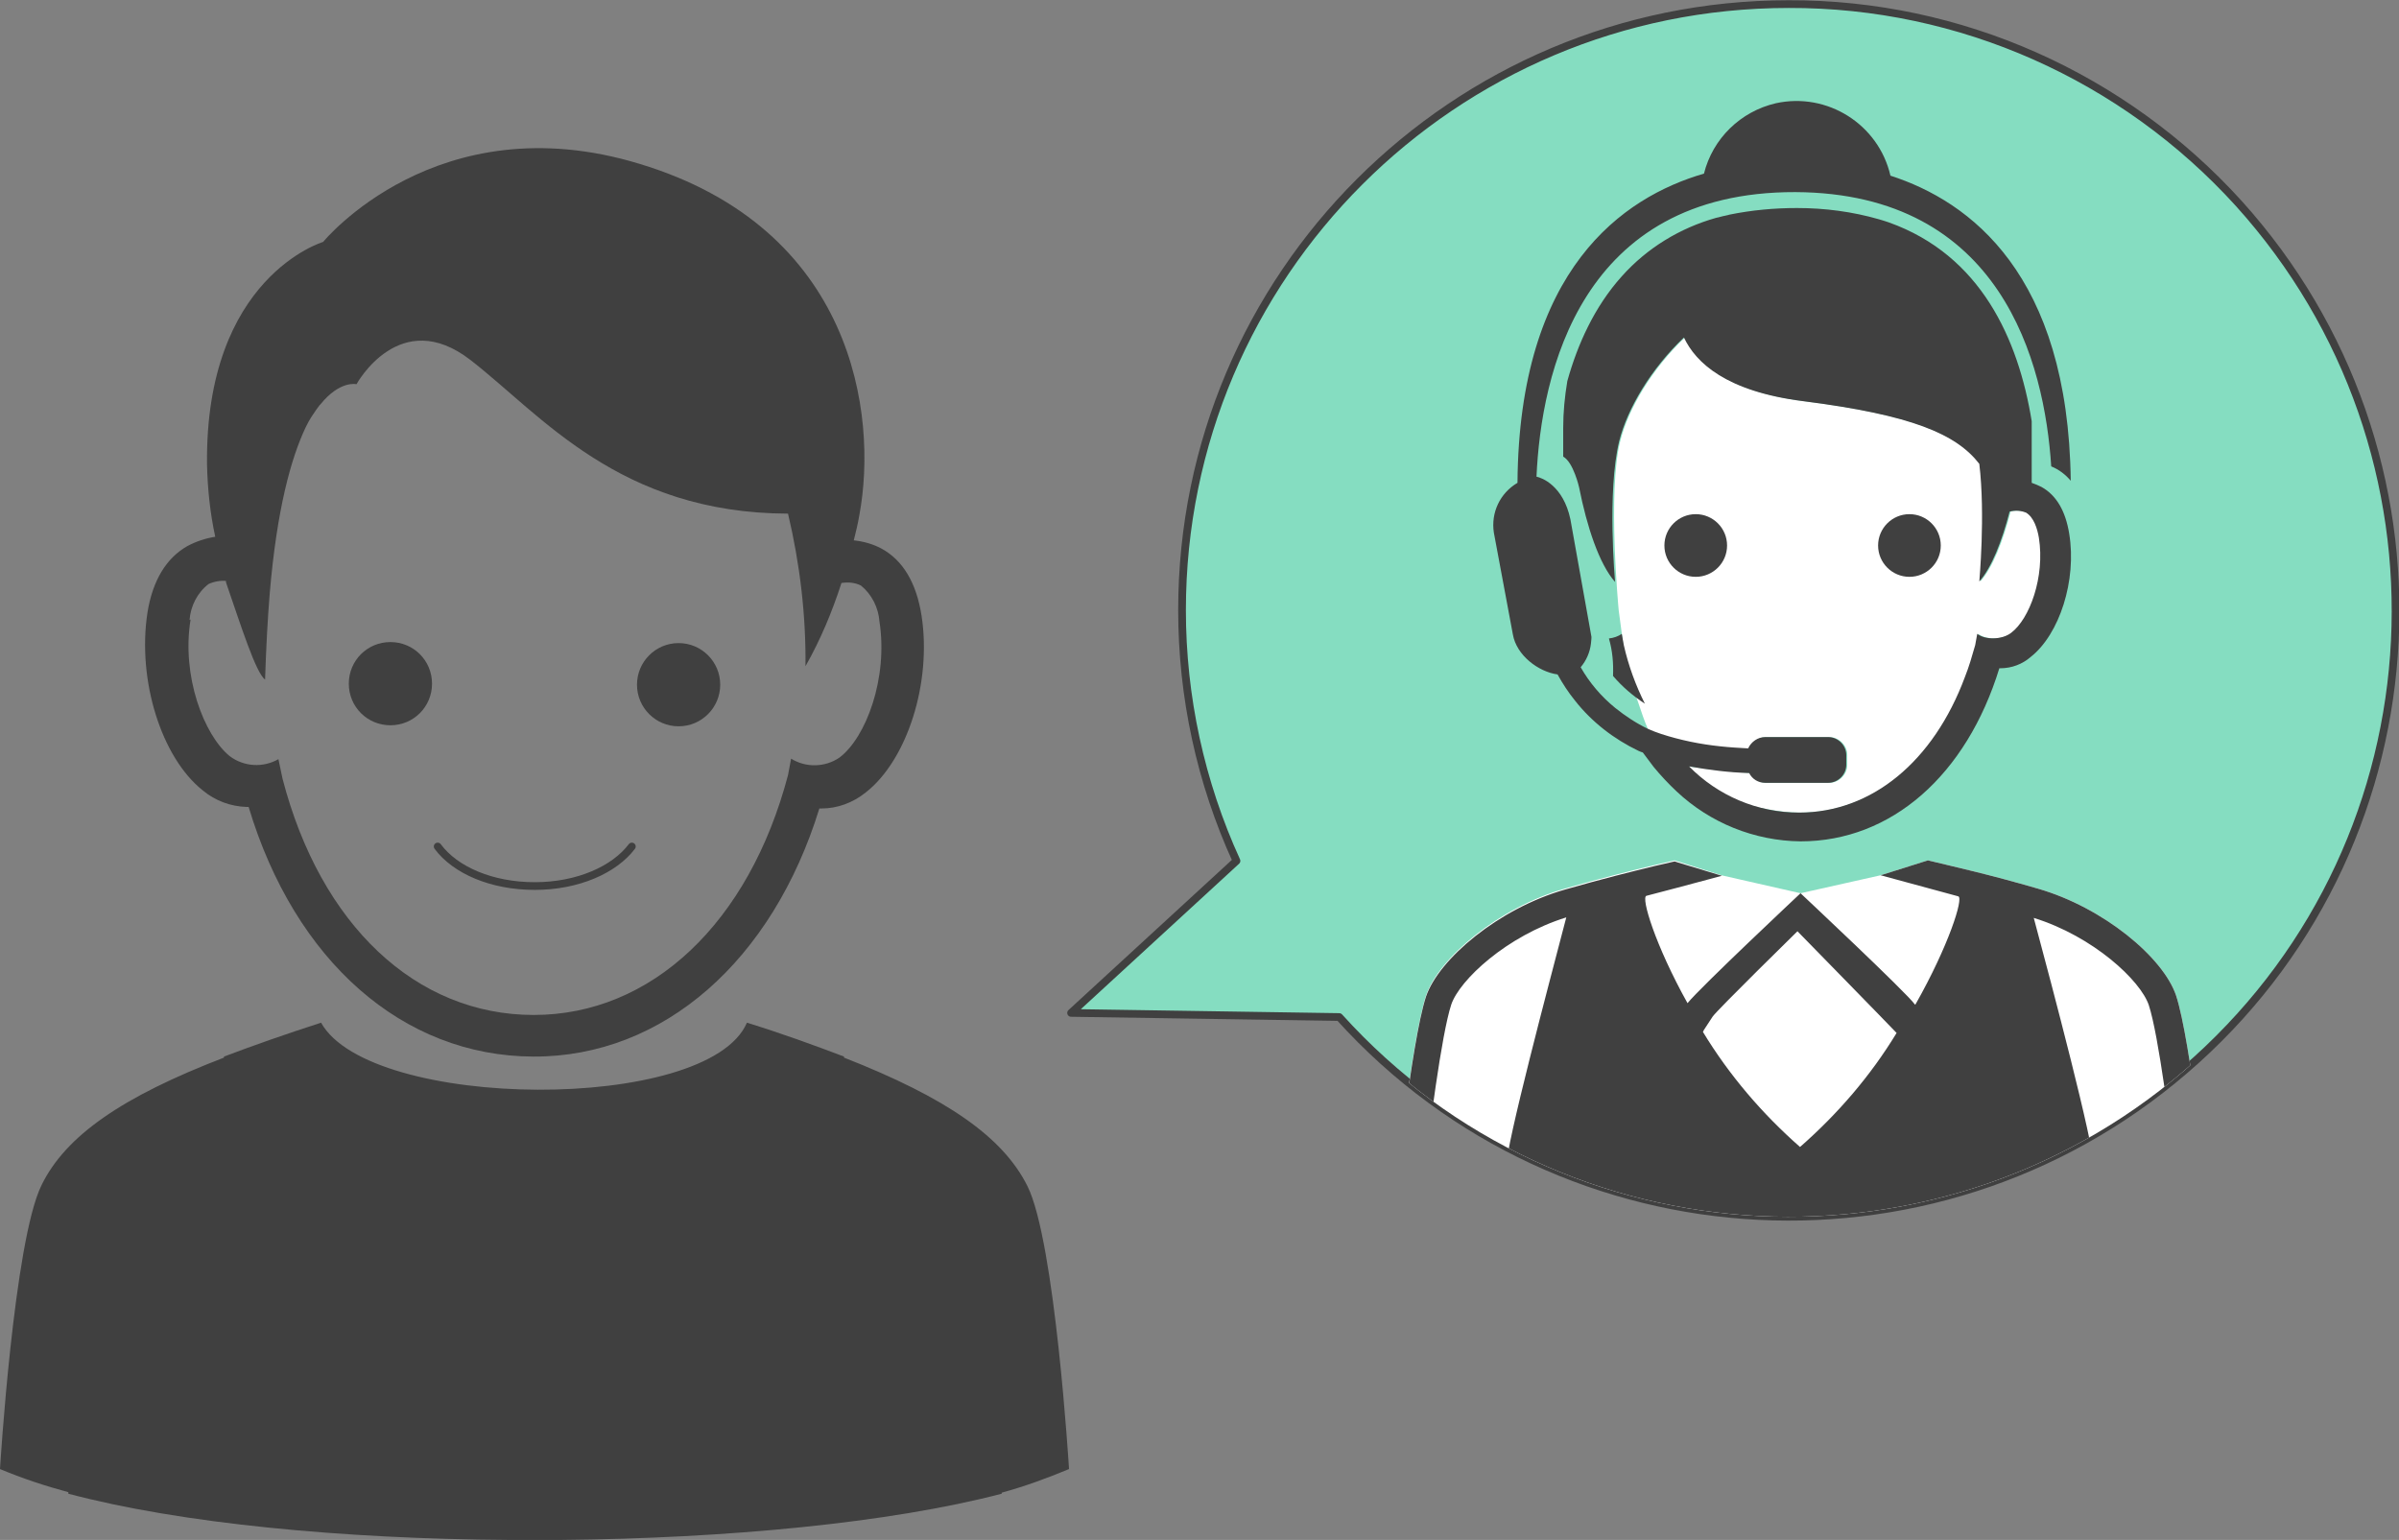 <?xml version="1.0" encoding="utf-8"?>
<!-- Generator: Adobe Illustrator 24.2.3, SVG Export Plug-In . SVG Version: 6.00 Build 0)  -->
<svg version="1.1" id="レイヤー_1" xmlns="http://www.w3.org/2000/svg" xmlns:xlink="http://www.w3.org/1999/xlink" x="0px"
	 y="0px" viewBox="0 0 467 299.8" style="enable-background:new 0 0 467 299.8;" xml:space="preserve">
<rect x="0" y="0" width="467" height="299.8" fill="#808080" stroke="none"/>
<style type="text/css">
	.st0{fill:#85DDC1;stroke:#404040;stroke-width:1.5;stroke-linecap:round;stroke-linejoin:round;}
	.st1{clip-path:url(#SVGID_2_);}
	.st2{fill:#FFFFFF;}
	.st3{fill:#404040;}
	.st4{fill:none;stroke:#404040;stroke-width:1.5;stroke-linecap:round;stroke-miterlimit:10;}
</style>
<g>
	<path class="st0" d="M348.2,0.8c-65.2,0-118.1,52.8-118.1,118c0,16.8,3.6,33.5,10.6,48.8l-32.2,29.6l52.2,0.8
		c43.7,48.4,118.4,52.1,166.8,8.4S479.5,88,435.8,39.6C413.4,14.9,381.6,0.7,348.2,0.8z"/>
	<g>
		<defs>
			<path id="SVGID_1_" d="M348.2,0.8c-65.2,0-118.1,52.8-118.1,118c0,16.8,3.6,33.5,10.6,48.8l-32.2,29.6l52.2,0.8
				c43.7,48.4,118.4,52.1,166.8,8.4S479.5,88,435.8,39.6C413.4,14.9,381.6,0.7,348.2,0.8z"/>
		</defs>
		<clipPath id="SVGID_2_">
			<use xlink:href="#SVGID_1_"  style="overflow:visible;"/>
		</clipPath>
		<g class="st1">
			<path class="st2" d="M315.1,118.8c0,0-2.2-23.1,0.3-32.9c1.6-6.4,6.2-14.1,12.6-20.2c2.3,4.9,8.2,10.5,23.2,12.4
				c21.2,2.7,29.8,6.4,34.3,12.2c1.2,9.9,0,22.9,0,22.9c2.4-2.7,4.4-7.8,5.9-13.6c1.1-0.3,2.2-0.2,3.2,0.2c1.5,0.9,2.2,3.1,2.5,4.9
				c1.2,7.6-1.8,15.8-5.4,18.5c-1.8,1.4-5.1,1.4-6.6,0.2l-0.4,2.2c-0.6,2.1-1.2,4.2-2,6.2c-6.1,16.4-18.1,26.4-32.3,26.4
				c-8.1,0-20.7-4.1-26.7-9.8c5.6,1,11.3,1.7,17,2.1c0.6,1.2,1.8,1.9,3.1,1.9h12.3c1.9,0,3.5-1.6,3.5-3.5c0,0,0,0,0,0V147
				c0-1.9-1.6-3.5-3.5-3.5c0,0,0,0,0,0h-12.3c-1.4,0-2.7,0.9-3.3,2.2c-1.8-0.1-10.7,2.2-10.7,2.2c-9.8,0.9-9.6-10.9-12.9-15.6
				L315.1,118.8z"/>
			<path class="st2" d="M429.8,234.3c0,0-3.3-31.7-6.2-40.5c-2.5-7.4-14.1-17.1-26.9-20.8c-9.6-2.8-16.5-4.3-21.4-5.5l-9.2,2.9
				l-15.6,3.5l-15.4-3.5l-8.5-2.7l-0.6-0.2l-3.9,0.9c-4.5,1.1-10.2,2.5-17.5,4.6c-12.9,3.7-24.5,13.5-27,20.8
				c-2.9,8.8-6.2,40.5-6.2,40.5c3.3,1.4,6.7,2.6,10.2,3.5c0,0,0,0.1,0,0.1c4.7,1.2,10,2.3,15.7,3.2c16.4,2.5,33,3.7,49.5,3.7h7.7
				c16.6,0,33.1-1.2,49.5-3.6c5.8-1,11.1-2.1,15.8-3.3c0,0,0-0.1,0-0.1C423,236.9,426.4,235.7,429.8,234.3z"/>
			<path class="st3" d="M429.8,234.3c0,0-3.3-31.7-6.2-40.5c-2.5-7.4-14.1-17.1-26.9-20.8c-9.6-2.8-16.5-4.3-21.4-5.5l-9.2,2.9
				l15.1,4.1c1.1,0.3-1.9,9.7-8.3,21l-0.1,0.1c-1.6-2.3-22.3-21.7-22.3-21.7s-19.5,18.3-22,21.4c-6.3-11.3-9.1-20.6-8-20.9l6.1-1.6
				l8.6-2.3l-8.6-2.6l-0.6-0.2l-3.9,0.9c-4.5,1.1-10.2,2.5-17.5,4.6c-12.9,3.7-24.5,13.5-27,20.8c-2.9,8.8-6.2,40.5-6.2,40.5
				c3.3,1.4,6.7,2.6,10.2,3.5c0,0,0,0.1,0,0.1c4.7,1.2,10,2.3,15.7,3.2c16.4,2.5,33,3.7,49.5,3.7h7.7c16.6,0,33.1-1.2,49.5-3.6
				c5.8-1,11.1-2.1,15.8-3.3c0,0,0-0.1,0-0.1C423,236.9,426.4,235.7,429.8,234.3z M293.2,227.2c0.3,2.7,0.9,5.4,1.8,8
				c-3.5-0.6-6.7-1.2-9.7-2l-2.6-0.8c-2.1-0.6-4-1.1-5.7-1.7c1.2-10.5,3.6-29.3,5.5-35.1c1.6-4.8,10.8-13.4,22.4-17
				C301.4,192,293.2,222.8,293.2,227.2z M350.4,223.3c-7.4-6.5-13.8-14-18.9-22.4l0.2-0.4c0.4-0.6,1-1.5,1.7-2.6
				c1-1.4,16.5-16.6,16.5-16.6s18,18.4,19.3,19.8C364.1,209.5,357.7,216.9,350.4,223.3L350.4,223.3z M415.5,233.2
				c-3,0.7-6.2,1.4-9.7,2c0.9-2.6,1.5-5.3,1.8-8c0-4.5-8.1-35.1-11.7-48.5c11.6,3.6,20.8,12.2,22.4,17c1.9,5.8,4.3,24.6,5.5,35.1
				c-1.7,0.6-3.6,1.2-5.7,1.7L415.5,233.2z"/>
			<path class="st3" d="M320.2,137c-1.8-3.6-3.2-7.4-4.1-11.4l-0.4-2.2c-0.7,0.5-1.6,0.8-2.5,0.9c0.7,2.4,0.9,4.8,0.8,7.3
				C315.8,133.7,317.9,135.5,320.2,137z"/>
			<path class="st3" d="M294.5,123.5c0.7,4.1,5,7.3,8.7,7.8c1,1.8,2.1,3.5,3.4,5.1c3.3,4.2,7.6,7.5,12.4,9.8
				c0.2,0.1,0.5,0.2,0.8,0.3c0.7,0.9,1.4,1.9,2.1,2.8c1.4,1.7,2.9,3.3,4.5,4.8c6.5,6.1,15.1,9.6,24.1,9.7
				c17.7,0,32.3-12.9,38.7-33.7h0.2c2.2,0,4.3-0.8,5.9-2.2c5.6-4.4,9-14.9,7.5-24c-0.7-4.4-2.5-7.5-5.4-9.1
				c-0.6-0.3-1.3-0.6-1.9-0.8V83.2c0-0.4,0-0.8,0-1.2c-2.6-16-9.9-32.3-27.8-38.7c-0.6-0.2-1.2-0.4-1.9-0.6
				c-5.2-1.5-10.6-2.2-16-2.2c-4.4,0-8.8,0.4-13.2,1.3c-0.2,0.1-0.5,0.1-0.8,0.2c-0.6,0.1-1.1,0.3-1.7,0.4
				c-7.1,2-13.5,5.9-18.4,11.4c-5.3,5.9-8.6,13.2-10.6,20.4c-0.5,3-0.8,6-0.8,9.1v5.6c2,1.1,3.1,6,3.1,6c1.5,7.6,3.9,14.9,7,18.4
				c0,0-1.6-17.6,0.8-27.4c1.6-6.4,6.2-14.1,12.6-20.2c2.3,4.9,8.2,10.5,23.2,12.4c21.2,2.7,29.8,6.4,34.3,12.2
				c1.2,9.9,0,22.9,0,22.9c2.4-2.7,4.4-7.8,5.9-13.6c1.1-0.3,2.2-0.2,3.2,0.2c1.5,0.9,2.2,3.1,2.5,4.9c1.2,7.6-1.8,15.8-5.4,18.5
				c-1.8,1.4-5.1,1.4-6.6,0.2l-0.4,2.2c-0.6,2.1-1.2,4.2-2,6.2c-6.1,16.4-18.1,26.4-32.3,26.4c-8.1,0-15.8-3.3-21.4-9
				c3.9,0.7,7.8,1.2,11.7,1.3c0.6,1.2,1.8,1.9,3.1,1.9h12.3c1.9,0,3.5-1.6,3.5-3.5c0,0,0,0,0,0V147c0-1.9-1.6-3.5-3.5-3.5
				c0,0,0,0,0,0h-12.3c-1.4,0-2.7,0.9-3.3,2.2c-1.8-0.1-3.6-0.2-5.4-0.4c-3.9-0.4-7.8-1.2-11.5-2.4c-0.9-0.3-1.7-0.6-2.6-1
				c-2.3-1.1-4.4-2.5-6.4-4.1c-2.7-2.2-5-4.9-6.7-7.9c1.1-1.3,1.8-2.9,2-4.6c0.1-0.7,0.1-1.3,0.1-1.3l-4.1-22.9
				c-1.4-6.6-5.6-8.1-6.6-8.3c0.9-20,8.5-55.5,50.4-55.4c40.1,0.2,48.5,33.2,49.8,53.4c1.5,0.6,2.8,1.6,3.8,2.8
				c-0.5-40.2-19.6-54.4-35.1-59.4c-2.3-10-12.3-16.3-22.3-14.1c-6.9,1.6-12.3,6.9-14,13.7c-15.8,4.6-36,18.6-36.3,60.2
				c-3.4,2-5.2,5.8-4.6,9.7L294.5,123.5z"/>
			<circle class="st3" cx="330.1" cy="106.2" r="6.1"/>
			<circle class="st3" cx="371.7" cy="106.2" r="6.1"/>
		</g>
	</g>
	<path class="st3" d="M76,141.2c4.5,0,8.1-3.6,8.1-8.1c0-4.5-3.6-8.1-8.1-8.1c-4.5,0-8.1,3.6-8.1,8.1c0,0,0,0,0,0
		C67.9,137.6,71.5,141.2,76,141.2C76,141.2,76,141.2,76,141.2z"/>
	<circle class="st3" cx="132.1" cy="133.3" r="8.1"/>
	<path class="st3" d="M39.5,153.9c2.4,2,5.4,3.1,8.5,3.2h0.4c9,30,30,48.5,55.4,48.6s46.6-18.8,55.7-48.3h0.4c3.1,0,6.1-1.1,8.6-3.1
		c8.1-6.3,12.9-21.4,10.9-34.4c-1-6.4-3.6-10.8-7.8-13.1c-1.7-0.9-3.5-1.4-5.4-1.6c0.4-1.6,0.8-3.2,1.1-5
		c3.6-19.5-1.1-55.7-42.8-68.3C85.1,19.9,62.9,47.1,62.9,47.1s-23,6.8-22.6,43.3c0.1,4.7,0.6,9.5,1.6,14.1c-1.9,0.3-3.7,0.9-5.4,1.8
		c-4.1,2.3-6.8,6.7-7.8,13C26.7,132.4,31.4,147.5,39.5,153.9z M36.9,120.7c0.2-2.7,1.5-5.3,3.7-7c1.1-0.5,2.3-0.7,3.4-0.6v0.3
		c2.9,8.4,5.8,17.6,7.6,18.9c0.2-6.2,0.5-11.8,0.9-16.7c1.4-16.6,4.2-26.5,7-32.4c0.4-0.8,0.7-1.4,1.1-2l0.4-0.6
		c0.4-0.6,0.8-1.2,1.2-1.7l0.2-0.2c3.8-4.7,7-3.9,7-3.9s8.4-15.4,22.2-4.7s28.9,29.8,61.8,29.9c2.3,9.7,3.5,19.7,3.4,29.7
		c2.9-5.1,5.2-10.6,7-16.2c1.3-0.2,2.6-0.1,3.8,0.5c2.1,1.7,3.4,4.3,3.6,7c1.7,11-2.6,22.6-7.8,26.5c-2.8,1.9-6.5,2-9.4,0.2
		l-0.6,3.2c-7.6,28.8-26.6,46.7-49.5,46.7S62.4,180.1,55,151.6l-0.8-3.8c-3,1.7-6.7,1.5-9.5-0.6c-5-4.1-9.4-15.6-7.6-26.6
		L36.9,120.7z"/>
	<path class="st3" d="M208.1,286c0,0-2.7-44.3-8.1-55.1c-4.8-9.6-15.8-17.2-35.7-25c0-0.1,0-0.1,0-0.2c-5.8-2.2-12.1-4.5-18.9-6.6
		c-7.6,17.7-73.4,17.1-82.9,0c-6.8,2.2-13.1,4.4-18.9,6.6c0,0.1,0,0.1,0,0.2c-19.8,7.6-30.8,15.2-35.5,24.8C2.7,241.6,0,286,0,286
		c4.3,1.8,8.8,3.3,13.3,4.5v0.3c21.8,5.8,53.5,8.8,85.8,9h10.1c32.2-0.3,64-3.3,85.8-9v-0.2C199.4,289.4,203.8,287.8,208.1,286z"/>
	<path class="st4" d="M85.2,164.8c3.4,4.6,10.5,7.7,18.9,7.7s15.5-3.2,18.9-7.7"/>
</g>
</svg>
